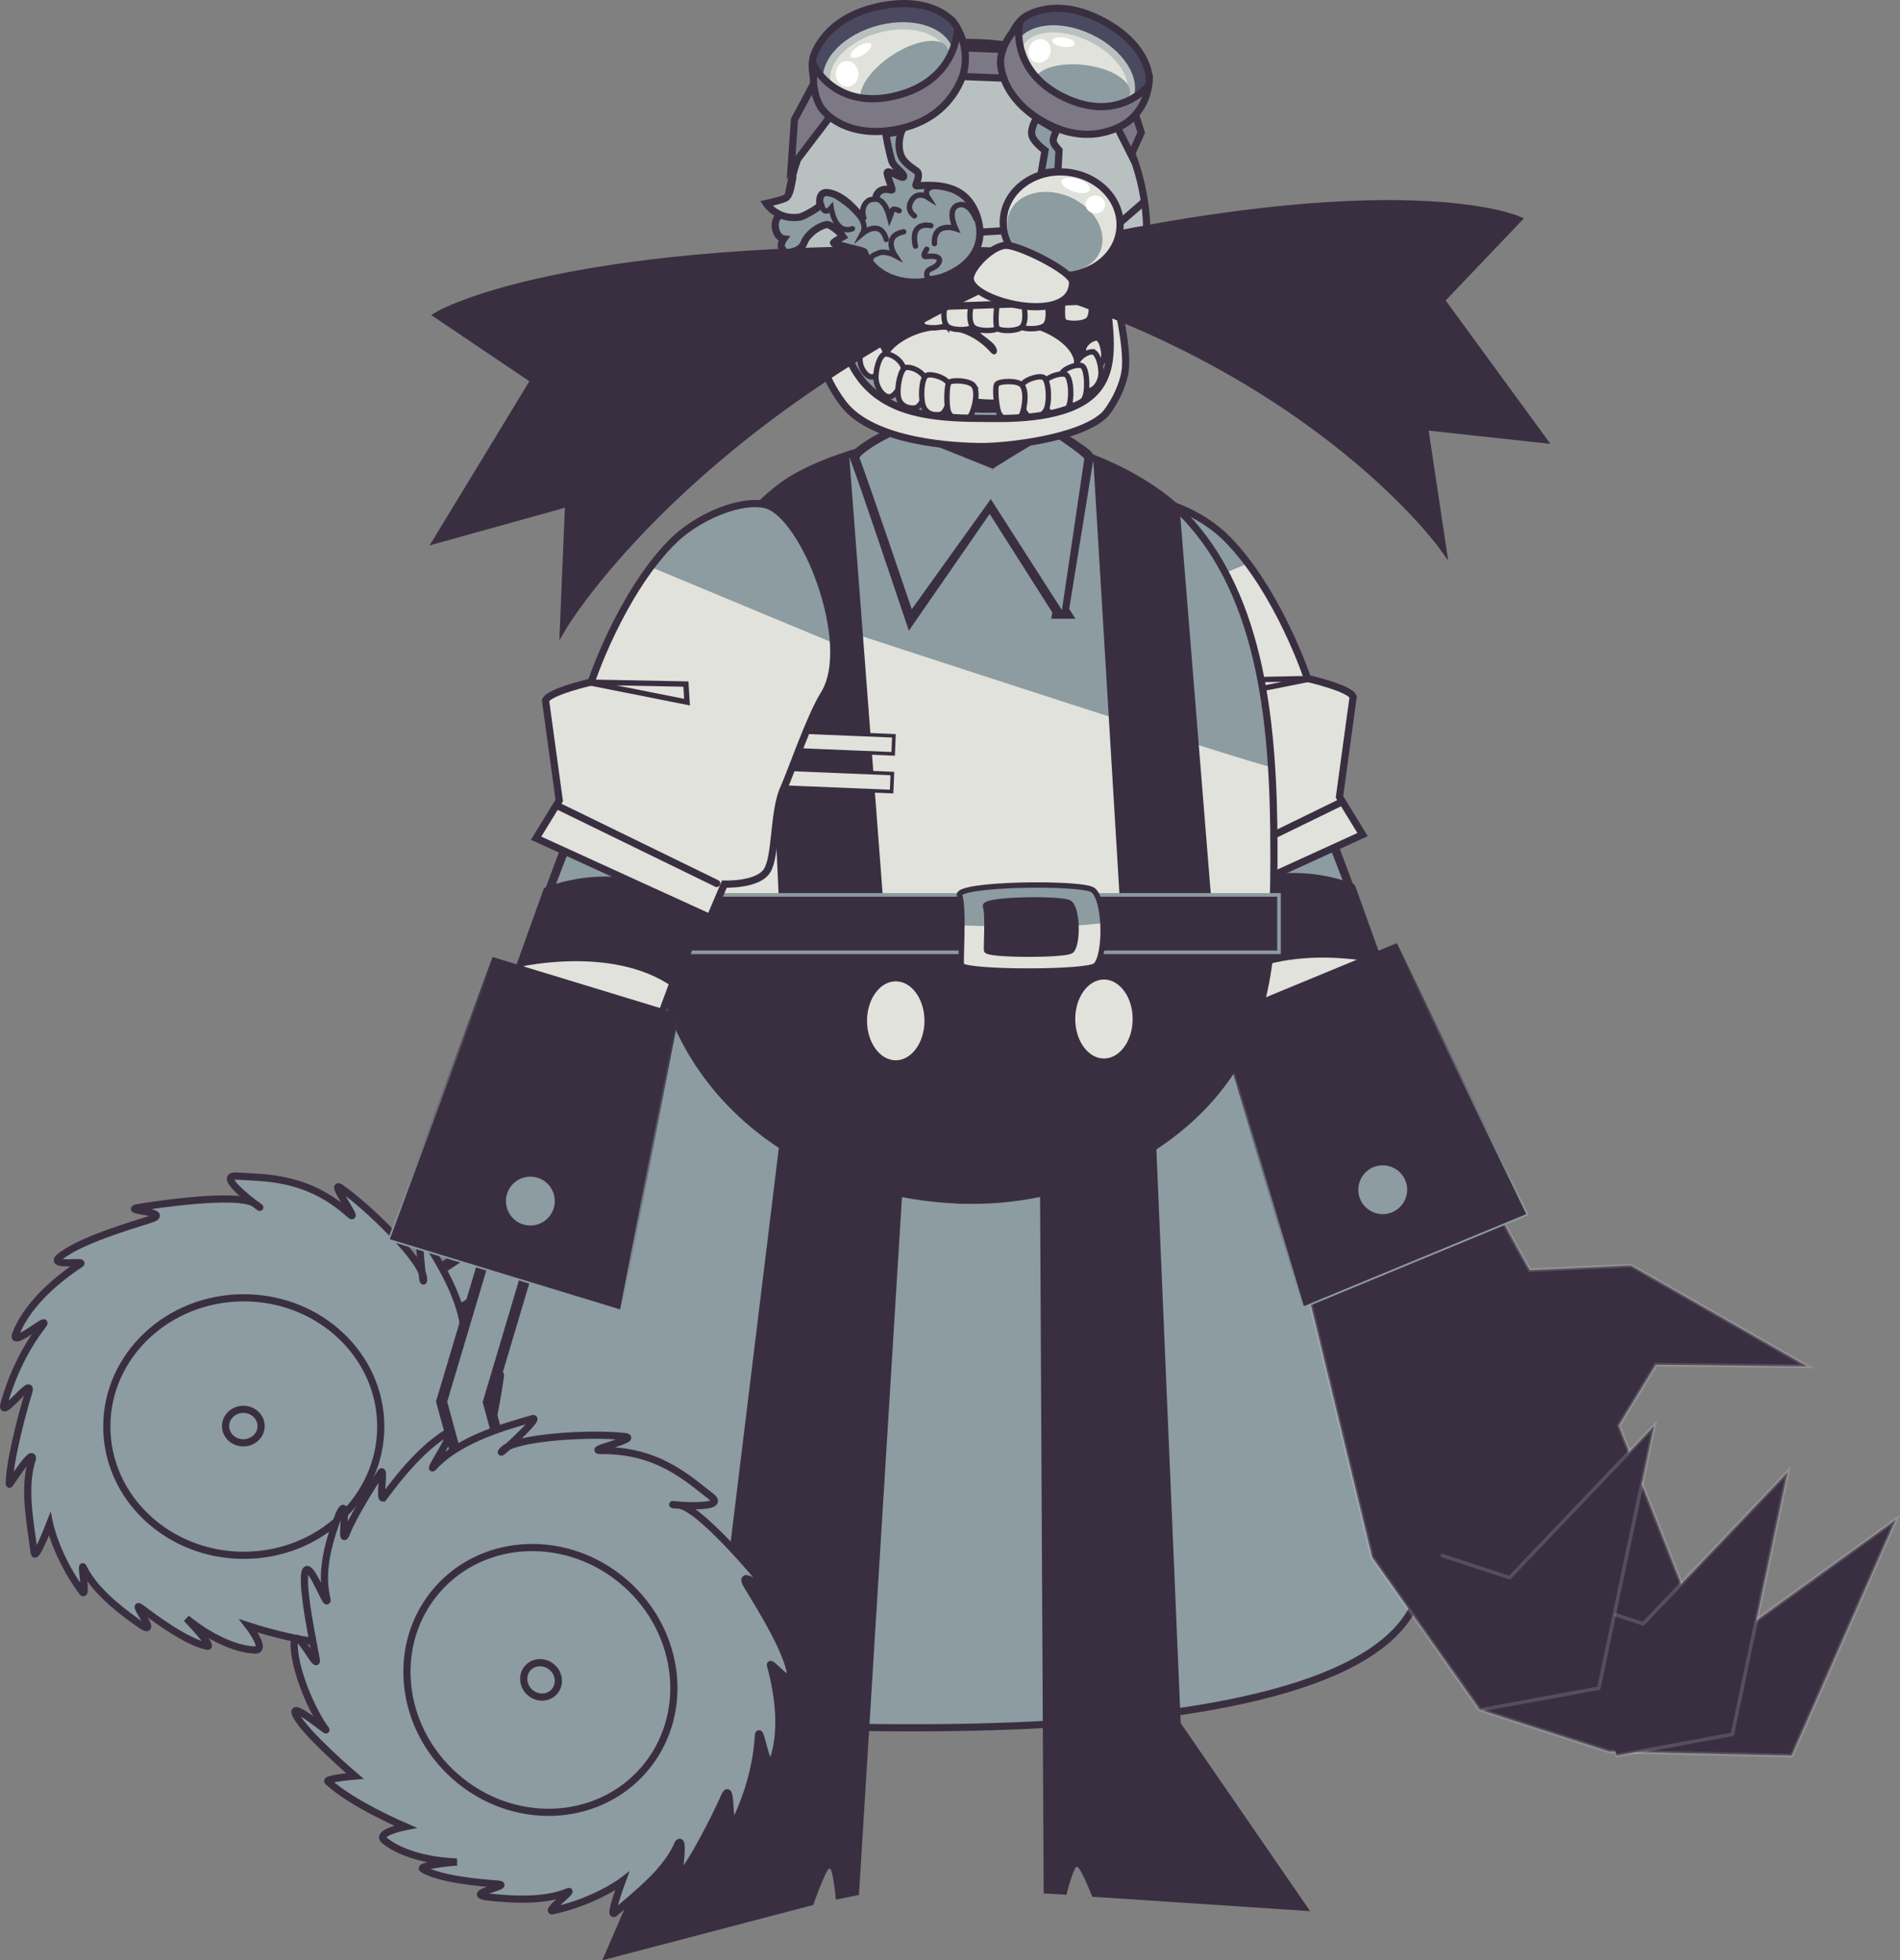 <svg version="1.1" xmlns="http://www.w3.org/2000/svg" xmlns:xlink="http://www.w3.org/1999/xlink" width="529.31" height="546.127" viewBox="0,0,529.31,546.127"><rect x="0" y="0" width="529.31" height="546.127" fill="#808080" stroke="none"/><defs><linearGradient x1="375.89" y1="257.739" x2="343.957" y2="180.529" gradientUnits="userSpaceOnUse" id="color-1"><stop offset="0" stop-color="#8c9ca0"/><stop offset="1" stop-color="#3a2f41"/></linearGradient><linearGradient x1="122.204" y1="261.687" x2="146.568" y2="181.766" gradientUnits="userSpaceOnUse" id="color-2"><stop offset="0" stop-color="#8c9ca0"/><stop offset="1" stop-color="#3a2f41"/></linearGradient></defs><g transform="translate(18.407,93.563)"><g data-paper-data="{&quot;isPaintingLayer&quot;:true}" fill-rule="nonzero" stroke-linejoin="miter" stroke-miterlimit="10" stroke-dasharray="" stroke-dashoffset="0" style="mix-blend-mode: normal"><path d="M68.636,333.756c0,0 18.768,-8.767 64.116,-95.862c37.627,-72.266 71.884,-194.138 71.884,-194.138c0,0 38.477,-20 54,-20c13.042,0 33,20 33,20c0,0 97.076,219.97 86,303c-6.747,50.577 -171.248,43.937 -257.89,34.358c-42.247,-4.67 -51.11,-47.358 -51.11,-47.358z" fill="#8c9ca0" stroke="#3a2f41" stroke-width="2" stroke-linecap="butt"/><g><g fill="#3a2f41" stroke-opacity="0.145" stroke="#ffffff" stroke-width="1"><path d="M397.898,242.166c5.676,10.854 9.887,18.134 9.887,18.134l28.178,-1.295l49.065,28.086l-42.155,-0.46l-10.319,16.944l20.941,53.074l15.826,2.358l40.382,-29.171l-28.974,65.704l-50.911,-1.164l-35.978,-11.619l-29.988,-42.462l-24.799,-102.212c2.733,-1.628 5.639,-2.999 8.457,-4.467c3.104,-1.617 6.208,-3.234 9.312,-4.852c3.104,-1.617 6.208,-3.234 9.312,-4.852c3.104,-1.617 6.208,-3.234 9.312,-4.852c2.414,-1.258 4.828,-2.515 7.242,-3.773c7.007,12.175 13.253,23.133 15.211,26.876z" data-paper-data="{&quot;index&quot;:null}" stroke-linecap="butt"/><path d="M420.556,352.673l18.804,6.144l40.227,-42.232l-15.382,73.025l-32.246,5.919" data-paper-data="{&quot;index&quot;:null}" stroke-linecap="round"/><path d="M383.346,339.807l18.804,6.144l40.227,-42.232l-15.382,73.025l-32.246,5.919" data-paper-data="{&quot;index&quot;:null}" stroke-linecap="round"/></g><g><g data-paper-data="{&quot;index&quot;:null}"><g stroke-linecap="butt"><path d="M326.707,189.12c-9.894,-26.481 -35.288,-94.964 -35.288,-94.964l38.73,-14.47c0,0 26.268,70.31 36.193,96.873c9.924,26.563 -29.741,39.043 -39.635,12.561z" fill="#e1e2db" stroke="#3a2f41" stroke-width="2"/><path d="M320.541,172.765l-30.286,-78.452l38.813,-14.239l30.286,78.452z" fill="#8c9ca0" stroke="#3a2f41" stroke-width="2"/><path d="M366.959,175.049c0,0 -26.75,-6.639 -43.834,5.355c-2.322,1.63 -9.961,-22.058 -7.257,-23.63c22.98,-13.352 43.141,-3.886 43.141,-3.886l7.95,22.161z" fill="#3a2f41" stroke="none" stroke-width="0"/><path d="M306.143,136.471c-2.322,1.63 -9.961,-22.058 -7.257,-23.629c22.98,-13.352 43.141,-3.886 43.141,-3.886l7.95,22.161c0,0 -26.75,-6.639 -43.834,5.355z" fill="#3a2f41" stroke="none" stroke-width="0"/></g><g><g fill="#e1e2db" stroke="none" stroke-width="0" stroke-linecap="round"><path d="M354.747,128.443l6.44,10.504l-48.47,22.131l-3.982,-9.344c0,0 -9.343,0.386 -11.907,-3.758c-2.563,-4.144 -1.693,-16.653 -4.666,-23.037c-1.746,-3.748 -7.235,-19.789 -11.162,-26.06c-8.77,-14.004 8.083,-49.402 18.857,-52.146c9.942,-2.532 23.592,7.62 32.673,20.578c8.881,12.672 13.303,28.127 13.303,28.127c0,0 11.791,2.692 12.734,5.123c1.043,2.69 -3.819,27.881 -3.819,27.881z"/></g><path d="M299.603,45.421c15.35,-0.39 29.542,18.024 29.542,18.024l-51.268,21.328c0,0 6.376,-38.961 21.726,-39.352z" fill="#8c9ca0" stroke="none" stroke-width="0" stroke-linecap="butt"/><g fill="none" stroke="#3a2f41" stroke-linecap="round"><path d="M354.747,128.443l6.44,10.504l-48.47,22.131l-3.982,-9.343c0,0 -9.343,0.386 -11.907,-3.758c-2.563,-4.144 -1.693,-16.653 -4.666,-23.037c-1.746,-3.748 -7.235,-19.79 -11.162,-26.06c-8.77,-14.004 5.419,-50.079 16.193,-52.823c6.69,-1.704 19.127,3.153 26.465,10.719c14.23,14.672 22.175,38.663 22.175,38.663c0,0 11.791,2.692 12.734,5.123z" stroke-width="2"/><path d="M354.744,130.162l-43.875,21.399" stroke-width="2"/><path d="M319.149,101.047l0.306,-5.038l27.741,-0.538z" stroke-width="1.5"/></g></g></g><g data-paper-data="{&quot;index&quot;:null}" stroke-linecap="butt"><path d="M407.129,244.818l-62.479,25.841l-23.806,-80.571l49.78,-20.589z" fill="#3a2f41" stroke="url(#color-1)" stroke-width="0.5"/><path d="M373.602,238c-0.065,3.757 -3.163,6.75 -6.92,6.685c-3.757,-0.065 -6.75,-3.163 -6.685,-6.92c0.065,-3.757 3.163,-6.75 6.92,-6.685c3.757,0.065 6.75,3.163 6.685,6.92z" fill="#8c9ca0" stroke="none" stroke-width="0"/></g></g></g><path d="M272.344,433.929l-1.19,-231.049l30.543,-24.454l8.829,208.066l36.04,52.368l-60.667,-4.009c0,0 -3.267,-8.305 -4.262,-8.367c-0.995,-0.061 -2.955,7.82 -2.955,7.82z" fill="#3a2f41" stroke="none" stroke-width="0" stroke-linecap="butt"/><path d="M214.451,435.656c0,0 -0.751,-8.665 -1.748,-8.693c-0.997,-0.028 -4.546,10.176 -4.546,10.176l-58.786,15.425l29.995,-69.282l25.998,-212.649l29.314,39.856l-13.793,223.863z" fill="#3a2f41" stroke="none" stroke-width="0" stroke-linecap="butt"/><g><g><g stroke-linecap="butt"><path d="M336.493,143.47c0,55.975 -35.403,89.35 -84.325,89.35c-48.922,0 -86.892,-31.874 -86.892,-87.848c0,-30.965 3.773,-69.741 22.575,-92.848c15.186,-18.664 42.958,-25.02 64.817,-25.02c23.882,0 51.423,12.392 66.194,33.636c15.487,22.274 17.63,54.081 17.63,82.73z" fill="#e1e2db" stroke="none" stroke-width="0"/><path d="M252.669,27.103c26.631,0 54.442,11.563 69.396,36.9c8.483,14.373 12.878,40.141 13.238,56.062c-19.704,-5.406 -156.686,-50.54 -156.781,-50.562c1.399,-5.665 5.112,-10.985 8.229,-15.356c14.54,-20.382 43.806,-27.044 65.918,-27.044z" fill="#8c9ca0" stroke="none" stroke-width="0"/><path d="M251.669,241.82c-19.101,0 -54.402,-12.415 -69.498,-29.923c-19.841,-23.012 -15.846,-51.14 -15.846,-51.14h169.026c0,0 2.795,30.251 -17.597,53.932c-13.867,16.104 -46.874,26.131 -64.586,26.131z" fill="#3a2f41" stroke="none" stroke-width="0"/><path d="M336.493,143.47c0,23.723 -0.679,43.772 -11.524,60.729c-14.744,23.054 -44.112,36.62 -72.3,36.62c-36.155,0 -69.601,-18.455 -83.03,-50.419c-4.742,-11.287 -4.362,-30.822 -4.362,-45.429c0,-38.835 5.518,-80.519 33.196,-102.406c12.216,-9.659 39.215,-15.462 54.195,-15.462c18.868,0 45.65,8.983 59.149,23.231c21.503,22.695 24.675,58.749 24.675,93.136z" fill="none" stroke="#3a2f41" stroke-width="2"/></g><path d="M286.949,35.087l22.491,12.492l9.652,119.578l-24.406,-3.616z" fill="#3a2f41" stroke="#3a2f41" stroke-width="1.5" stroke-linecap="butt"/><g><path d="M277.101,76.559l-18.817,-29.604l-0.072,-9.956c0,0 10.677,-6.801 15.29,-9.089c1.01,-0.501 1.418,-0.094 1.689,-0.024c0.665,0.378 9.499,5.851 8.785,6.172c0,0 -3.374,20.859 -4.642,28.694c-0.879,5.435 -2.234,13.807 -2.234,13.807z" data-paper-data="{&quot;index&quot;:null}" fill="#8c9ca0" stroke="#3a2f41" stroke-width="4.5" stroke-linecap="round"/><path d="M235.491,77.168c0,0 -13.463,-40.116 -14.794,-43.096c0.097,-1.468 11.874,-8.452 13.299,-6.645c1.474,0.514 25.682,-3.069 31.775,-0.624c5.121,2.055 -7.604,10.241 -7.604,10.241l-0.994,8.786z" fill="#3a2f41" stroke="#3a2f41" stroke-width="4.5" stroke-linecap="round"/><path d="M232.4,32.93c0.054,-1.416 0.415,-4.886 1.239,-5.168c1.524,-0.978 16.311,-5.663 19.937,-6.055c2.294,-0.248 18.821,5.461 19.704,6.091c1.528,0.516 3.122,4.612 3.122,5.12" fill="none" stroke="#3a2f41" stroke-width="6.5" stroke-linecap="butt"/><g><path d="M277.434,76.403l-20.335,-31.718l1.112,-7.686c0,0 10.677,-6.801 15.29,-9.089c1.01,-0.501 1.418,-0.094 1.689,-0.024c0.665,0.378 9.166,6.185 8.452,6.505z" data-paper-data="{&quot;index&quot;:null}" fill="#8c9ca0" stroke="#12161a" stroke-width="0" stroke-linecap="round"/><path d="M235.589,76.168c0,0 -13.227,-39.116 -14.558,-42.096c0.097,-1.468 11.541,-8.452 12.966,-6.645c2.713,0.945 24.171,9.617 24.171,9.617l-0.129,7.844z" fill="#8c9ca0" stroke="#12161a" stroke-width="0" stroke-linecap="round"/><path d="M232.4,32.93c0.054,-1.416 0.415,-4.886 1.239,-5.168c1.524,-0.978 16.311,-5.663 19.937,-6.055c2.294,-0.248 18.821,5.461 19.704,6.091c1.528,0.516 3.122,4.612 3.122,5.12" fill="none" stroke="#8c9ca0" stroke-width="2" stroke-linecap="butt"/></g></g><g stroke="#3a2f41" stroke-linecap="butt"><path d="M199.919,170.559l-5.57,-124.296l23.055,-13.016l10.487,137.412z" fill="#3a2f41" stroke-width="1.5"/><path d="M195.343,115.006l0.207,-5.027l35.073,1.446l-0.207,5.027z" fill="#e1e2db" stroke-width="1"/><path d="M194.91,125.518l0.207,-5.027l35.073,1.446l-0.207,5.027z" fill="#e1e2db" stroke-width="1"/></g><path d="M162.26,171.745v-16h175.65v16z" fill="#3a2f41" stroke="#8c9ca0" stroke-width="1" stroke-linecap="butt"/><g stroke-width="1.5" stroke-linecap="butt"><path d="M249.442,175.365c-0.366,-0.533 0.794,-16.038 -0.52,-19.508c-1.242,-3.282 34.291,-3.716 37.172,-1.441c3.482,2.75 3.725,17.802 0.78,20.949c-2.016,2.153 -35.986,2.103 -37.431,0z" fill="#e1e2db" stroke="none"/><path d="M248.922,155.857c-1.242,-3.282 34.291,-3.716 37.172,-1.441c1.595,1.26 2.511,5.104 2.751,9.201c-15.159,1.628 -23.952,1.057 -39.278,0.615c0.015,-3.571 -0.111,-6.966 -0.644,-8.376z" fill="#8c9ca0" stroke="none"/><path d="M249.442,175.365c-0.366,-0.533 0.794,-16.038 -0.52,-19.508c-1.242,-3.282 34.291,-3.716 37.172,-1.441c3.482,2.75 3.725,17.802 0.78,20.949c-2.016,2.153 -35.986,2.103 -37.431,0z" fill="none" stroke="#3a2f41"/><path d="M256.46,171.255c-0.231,-0.336 0.501,-10.122 -0.328,-12.313c-0.784,-2.071 21.643,-2.345 23.461,-0.909c2.197,1.736 2.351,11.236 0.492,13.222c-1.272,1.359 -22.713,1.327 -23.625,0z" fill="#3a2f41" stroke="#3a2f41"/></g></g><path d="M239.636,190.825c0,6.351 -3.806,11.5 -8.5,11.5c-4.694,0 -8.5,-5.149 -8.5,-11.5c0,-6.351 3.806,-11.5 8.5,-11.5c4.694,0 8.5,5.149 8.5,11.5z" fill="#e1e2db" stroke="#3a2f41" stroke-width="1" stroke-linecap="butt"/><path d="M297.636,190.325c0,6.351 -3.806,11.5 -8.5,11.5c-4.694,0 -8.5,-5.149 -8.5,-11.5c0,-6.351 3.806,-11.5 8.5,-11.5c4.694,0 8.5,5.149 8.5,11.5z" fill="#e1e2db" stroke="#3a2f41" stroke-width="1" stroke-linecap="butt"/></g><g><g stroke="#3a2f41" stroke-linecap="butt"><path d="M291.886,6.006c0,10.125 -17.685,18.333 -39.5,18.333c-21.815,0 -39.5,-8.208 -39.5,-18.333c0,-3.611 -2.75,-20.979 1.134,-23.817c7.006,-5.119 25.998,0.817 40.033,0.817c15.894,0 29.929,-6.643 36.196,-0.362c2.335,2.34 1.637,20.614 1.637,23.362z" fill="#3a2f41" stroke-width="2"/><path d="M290.275,7.506c2.551,6.447 -1.027,10.117 -4.599,13.092c-6.297,5.244 -17.876,6.808 -29.651,6.741c-15.849,-0.09 -26.79,-5.235 -32.612,-12.063c-4.999,-5.862 -5.992,-13.432 -5.749,-14.771c1.833,-10.112 5.406,20.667 39.694,20.167c6.898,-0.101 20.929,-0.83 25.34,-4.522c2.939,-2.46 2.633,-5.738 3.35,-7.832c1.085,-3.171 2.858,-4.272 4.227,-0.813z" fill="#8c9ca0" stroke-width="1.5"/><path d="M281.052,10.173c-2.405,4.766 -8.066,8.333 -22.333,8.333c-14.267,0 -30.833,-6.495 -30.833,-11.833c0,-5.339 18.275,-16.263 30.5,-2.333c0.355,0.405 0.323,-0.662 -0.583,-1.609c-1.283,-1.341 -4.812,-3.446 -4.062,-3.969c10.814,-7.541 31.645,2.825 27.312,11.411z" fill="#e1e2db" stroke-width="1.5"/><path d="M224.886,0.714c0,2.016 -1.69,5.182 -2.996,5.182c-1.306,0 -2.726,-1.994 -2.726,-4.01c0,-2.016 0.879,-4.731 2.005,-4.731c1.306,0 3.717,1.544 3.717,3.559z" fill="#e1e2db" stroke-width="1.5"/><path d="M228.219,5.062c0,2.485 -2.084,6.389 -3.694,6.389c-1.611,0 -3.361,-2.459 -3.361,-4.944c0,-2.485 1.084,-5.833 2.472,-5.833c1.611,0 4.583,1.904 4.583,4.389z" fill="#e1e2db" stroke-width="1.5"/><path d="M287.103,0.599c1.126,0 2.005,2.715 2.005,4.731c0,2.016 -1.42,4.01 -2.726,4.01c-1.306,0 -2.996,-3.166 -2.996,-5.182c0,-2.016 2.411,-3.559 3.717,-3.559z" data-paper-data="{&quot;index&quot;:null}" fill="#e1e2db" stroke-width="1.5"/><path d="M233.441,9.913c0,2.759 -2.313,7.093 -4.102,7.093c-1.788,0 -3.732,-2.73 -3.732,-5.489c0,-2.759 1.203,-6.476 2.745,-6.476c1.788,0 5.089,2.113 5.089,4.873z" fill="#e1e2db" stroke-width="1.5"/><path d="M239.7,12.951c0.372,2.734 -1.447,6.896 -3.219,7.137c-1.772,0.241 -4.288,-0.536 -4.66,-3.27c-0.372,-2.734 0.653,-7.802 2.18,-8.009c1.772,-0.241 5.327,1.408 5.699,4.142z" fill="#e1e2db" stroke-width="1.5"/><path d="M285.858,4.451c1.389,0 2.472,3.348 2.472,5.833c0,2.485 -1.75,4.944 -3.361,4.944c-1.611,0 -3.694,-3.904 -3.694,-6.389c0,-2.485 2.973,-4.389 4.583,-4.389z" data-paper-data="{&quot;index&quot;:null}" fill="#e1e2db" stroke-width="1.5"/><path d="M245.934,13.485c0.917,2.603 -0.494,7.909 -2.224,8.362c-1.73,0.453 -4.321,-0.015 -5.02,-2.684c-0.699,-2.669 -0.293,-7.823 1.198,-8.214c1.73,-0.453 5.458,0.867 6.046,2.536z" fill="#e1e2db" stroke-width="1.5"/><path d="M252.902,13.956c1.484,2.104 -0.349,8.036 -1.153,8.537c-1.518,0.946 -4.978,1.224 -5.943,-1.361c-0.621,-1.663 -0.522,-7.519 0.188,-8.16c0.919,-0.831 5.957,-0.508 6.909,0.984z" data-paper-data="{&quot;index&quot;:null}" fill="#e1e2db" stroke-width="1.5"/><path d="M282.89,8.283c1.407,0.391 1.79,5.545 1.13,8.214c-0.659,2.669 -3.104,3.137 -4.736,2.684c-1.632,-0.453 -2.963,-5.759 -2.098,-8.362c0.555,-1.669 4.072,-2.989 5.704,-2.536z" data-paper-data="{&quot;index&quot;:null}" fill="#e1e2db" stroke-width="1.5"/><path d="M278.359,10.727c1.491,0.391 1.897,5.545 1.198,8.214c-0.699,2.669 -3.29,3.137 -5.02,2.684c-1.73,-0.453 -3.14,-5.759 -2.224,-8.362c0.588,-1.669 4.316,-2.989 6.046,-2.536z" data-paper-data="{&quot;index&quot;:null}" fill="#e1e2db" stroke-width="1.5"/><path d="M272.137,11.505c1.491,0.391 1.897,5.545 1.198,8.214c-0.699,2.669 -3.29,3.137 -5.02,2.684c-1.73,-0.453 -3.14,-5.759 -2.224,-8.362c0.588,-1.669 4.316,-2.989 6.046,-2.536z" data-paper-data="{&quot;index&quot;:null}" fill="#e1e2db" stroke-width="1.5"/><path d="M266.282,13.745c1.684,1.948 0.441,8.032 -0.31,8.609c-1.417,1.09 -4.834,1.706 -6.048,-0.771c-0.781,-1.594 -1.257,-7.431 -0.614,-8.139c0.833,-0.917 5.878,-1.09 6.972,0.301z" data-paper-data="{&quot;index&quot;:null}" fill="#e1e2db" stroke-width="1.5"/><path d="M292.79,-18.077c0,0.522 -1.699,1.193 -0.678,5.744c1.279,5.698 3.299,14.381 3.056,20.731c-0.211,5.52 -4.365,12.263 -6.095,13.827c-7.175,6.481 -27.138,8.615 -33.761,8.615c-7.368,0 -30.446,-1.033 -38.793,-11.953c-11.656,-15.249 -7.878,-34.413 -7.878,-35.964c0,-1.611 4.934,-10.027 5.386,0.849c0.577,35.726 18.351,39.234 41.774,39.234c4.633,0 18.537,0.603 27.228,-4.491c10.204,-5.98 7.961,-17.356 6.834,-29.129c-0.897,-9.372 2.926,-8.635 2.926,-7.463z" fill="#e1e2db" stroke-width="2"/></g><g><path d="M277.935,-4.095c-0.667,-0.686 -0.387,-6.536 0.341,-8.155c1.131,-2.517 4.566,-2.016 6.019,-0.973c0.77,0.552 2.215,6.591 0.598,8.594c-1.047,1.427 -6.094,1.423 -6.958,0.534z" data-paper-data="{&quot;index&quot;:null}" fill="#e1e2db" stroke="#3a2f41" stroke-width="1.5" stroke-linecap="butt"/><path d="M265.936,-2.595c-0.667,-0.686 -0.387,-6.536 0.341,-8.155c1.131,-2.517 4.566,-2.016 6.019,-0.973c0.77,0.552 2.215,6.591 0.598,8.594c-1.047,1.427 -6.094,1.423 -6.958,0.534z" data-paper-data="{&quot;index&quot;:null}" fill="#e1e2db" stroke="#3a2f41" stroke-width="1.5" stroke-linecap="butt"/><path d="M238.686,-2.845c-0.667,-0.686 -0.387,-6.536 0.341,-8.155c1.131,-2.517 4.566,-2.016 6.019,-0.973c0.77,0.552 2.215,6.591 0.598,8.594c-1.047,1.427 -6.094,1.423 -6.958,0.534z" data-paper-data="{&quot;index&quot;:null}" fill="#e1e2db" stroke="#3a2f41" stroke-width="1.5" stroke-linecap="butt"/><path d="M245.293,-2.879c-1.617,-2.003 -0.172,-8.042 0.598,-8.594c1.453,-1.042 4.888,-1.544 6.019,0.973c0.727,1.619 1.007,7.469 0.341,8.155c-0.863,0.888 -5.911,0.893 -6.958,-0.534z" data-paper-data="{&quot;index&quot;:null}" fill="#e1e2db" stroke="#3a2f41" stroke-width="1.5" stroke-linecap="butt"/><path d="M252.543,-2.629c-1.617,-2.003 -0.172,-8.042 0.598,-8.594c1.453,-1.042 4.888,-1.544 6.019,0.973c0.727,1.619 1.007,7.469 0.341,8.155c-0.863,0.888 -5.911,0.893 -6.958,-0.534z" data-paper-data="{&quot;index&quot;:null}" fill="#e1e2db" stroke="#3a2f41" stroke-width="1.5" stroke-linecap="butt"/><path d="M259.436,-2.095c-0.667,-0.686 -0.387,-6.536 0.341,-8.155c1.131,-2.517 4.566,-2.016 6.019,-0.973c0.77,0.552 2.215,6.591 0.598,8.594c-1.047,1.427 -6.094,1.423 -6.958,0.534z" data-paper-data="{&quot;index&quot;:null}" fill="#e1e2db" stroke="#3a2f41" stroke-width="1.5" stroke-linecap="butt"/><g stroke-linecap="butt"><path d="M265.8,-80.645c22.808,5.335 35.262,30.179 35.262,51.576h-0c0,7.143 -0.686,15.92 -1.46,17.452c-0.566,1.119 -0.712,-4.339 -2.987,-3.677c-1.996,0.581 -4.428,5.046 -8.718,5.234c-12.687,0.555 -42.66,1.822 -55.47,1.822c0,0 -9.321,0.947 -13.019,0.359c-1.328,-0.211 -4.945,-6.171 -5.712,-6.355c-1.767,-0.423 -2.867,0.834 -3.609,2.792c-0.915,2.415 -4.538,-1.796 -6.143,-1.588c-1.273,0.165 -0.535,5.266 -1.427,3.388c-2.051,-4.32 -2.191,-14.682 -2.191,-19.427c0,-20.155 11.541,-60.258 64.729,-51.692" fill="#e1e2db" stroke="none" stroke-width="0"/><path d="M257.92,-81.666c27.805,0.861 43.142,28.852 43.142,52.597c0,23.745 -20.555,8.812 -43.366,9c-22.807,0.188 -57.369,14.745 -57.369,-9c0,-23.745 15.325,-53.906 57.594,-52.597z" fill="#b8c1c0" stroke="none" stroke-width="0"/><path d="M265.8,-80.445c22.808,5.335 35.262,30.179 35.262,51.576h-0c0,7.143 -0.686,15.92 -1.46,17.452c-0.566,1.119 -0.712,-4.339 -2.987,-3.677c-1.996,0.581 -4.428,5.046 -8.718,5.234c-12.687,0.555 -42.66,1.822 -55.47,1.822c0,0 -9.321,0.947 -13.019,0.359c-1.328,-0.211 -4.945,-6.171 -5.712,-6.355c-1.767,-0.423 -2.867,0.834 -3.609,2.792c-0.915,2.415 -4.538,-1.796 -6.143,-1.588c-1.273,0.165 -0.535,5.266 -1.427,3.388c-2.051,-4.32 -2.191,-14.682 -2.191,-19.427c0,-20.155 11.541,-60.258 64.729,-51.692" fill="none" stroke="#3a2f41" stroke-width="2"/></g><path d="M255.426,-23.717c4.401,0.115 3.91,8.653 -1.353,11.199c-84.091,40.674 -115.49,93.398 -115.49,93.398l1.439,-34.318l-36.577,10.177l26.974,-44.383l-26.861,-18.105c0,0 34.797,-21.015 151.869,-17.969z" fill="#3a2f41" stroke="#3a2f41" stroke-width="2" stroke-linecap="round"/><path d="M270.299,-23.462c101.539,-23.44 134.121,-8.919 134.121,-8.919l-21.39,22.44l28.334,38.793l-32.944,-3.585l5.012,33.388c0,0 -33.098,-46.197 -110.729,-71.375c-4.859,-1.576 -6.221,-9.86 -2.404,-10.741z" data-paper-data="{&quot;index&quot;:null}" fill="#3a2f41" stroke="#3a2f41" stroke-width="2" stroke-linecap="round"/><path d="M201.978,-46.812l0.936,-13.42l6.4,-11.97l6.019,7.829z" data-paper-data="{&quot;index&quot;:null}" fill="#7c7984" stroke="#3a2f41" stroke-width="2" stroke-linecap="butt"/><path d="M246.268,-72.38l1.256,-7.95l19.006,0.761l-1.256,7.95z" fill="#7c7984" stroke="#3a2f41" stroke-width="2" stroke-linecap="butt"/><g stroke-width="2" stroke-linecap="butt"><path d="M208.123,-77.54c0.151,-0.698 2.937,-10.325 16.714,-13.868c13.726,-3.53 21.533,1.812 23.385,5.543c2.559,5.154 -3.011,14.245 -3.011,14.245c0,0 8.608,5.049 -14.168,9.683c-17.28,4.208 -18.831,-1.468 -18.831,-1.468c0,0 -5.566,-7.297 -4.089,-14.134z" data-paper-data="{&quot;index&quot;:null}" fill="#4b4960" stroke="#3a2f41"/><g><path d="M211.999,-70.298c-1.282,-6.088 5.35,-12.933 14.813,-15.289c9.463,-2.356 18.173,0.67 19.455,6.758c1.282,6.088 -5.35,12.933 -14.813,15.289c-9.463,2.356 -18.173,-0.67 -19.455,-6.758z" fill="#e1e2db" stroke="#b8c1c0"/><path d="M230.383,-78.329c6.586,-4.24 13.364,-5.114 15.138,-1.951c1.774,3.163 -0.811,9.073 -7.397,13.313c-6.586,4.24 -14.68,5.205 -16.454,2.042c-1.774,-3.163 2.127,-9.164 8.714,-13.404z" fill="#8c9ca0" stroke="none"/><path d="M218.612,-77.807c-0.35,-0.665 0.639,-1.973 2.207,-2.92c1.569,-0.948 3.124,-1.177 3.473,-0.512c0.35,0.665 -0.639,1.973 -2.207,2.92c-1.569,0.948 -3.124,1.177 -3.473,0.512z" fill="#ffffff" stroke="none"/><path d="M216.86,-76.486c1.694,-0.422 3.396,0.798 3.801,2.723c0.406,1.926 -0.639,3.829 -2.333,4.251c-1.694,0.422 -3.396,-0.798 -3.801,-2.723c-0.406,-1.926 0.639,-3.829 2.333,-4.251z" fill="#ffffff" stroke="none"/></g><path d="M250.158,-73.748c-0.151,0.698 -2.981,12.23 -16.759,15.773c-13.726,3.53 -21.722,-2.712 -23.575,-6.443c-2.559,-5.154 -1.333,-10.559 -1.333,-10.559c0,0 6.137,12.115 22.59,8.108c17.28,-4.208 17.248,-18.736 17.248,-18.736c0,0 3.305,5.019 1.829,11.856z" fill="#7c7984" stroke="#3a2f41"/></g><path d="M296.723,-50.397l-6.505,-12.918l6.008,-3.651l3.288,10.337z" data-paper-data="{&quot;index&quot;:null}" fill="#7c7984" stroke="#3a2f41" stroke-width="2" stroke-linecap="butt"/><g stroke-width="2" stroke-linecap="butt"><path d="M266.707,-88.571c0.515,-0.424 8.138,-5.828 20.528,0.041c12.343,5.847 15.143,14.609 14.392,18.51c-1.037,5.389 -10.446,8.682 -10.446,8.682c0,0 3.57,9.039 -16.211,-1.568c-15.405,-7.535 -13.309,-12.689 -13.309,-12.689c0,0 0.008,-8.827 5.045,-12.976z" data-paper-data="{&quot;index&quot;:null}" fill="#4b4960" stroke="#3a2f41"/><g><path d="M285.375,-83.007c8.465,4.088 13.274,11.694 10.74,16.987c-2.534,5.293 -11.45,6.27 -19.915,2.182c-8.465,-4.088 -13.274,-11.694 -10.74,-16.987c2.534,-5.293 11.45,-6.27 19.915,-2.182z" fill="#e1e2db" stroke="#b8c1c0"/><path d="M269.641,-70.892c0.483,-3.433 6.863,-5.468 14.248,-4.546c7.386,0.922 12.981,4.452 12.498,7.885c-0.483,3.433 -5.821,6.212 -13.207,5.29c-7.386,-0.922 -14.023,-5.196 -13.54,-8.629z" fill="#8c9ca0" stroke="none"/><path d="M278.08,-83.105c1.723,0.266 3.024,1.054 2.904,1.762c-0.119,0.708 -1.613,1.066 -3.336,0.8c-1.723,-0.266 -3.024,-1.054 -2.904,-1.762c0.119,-0.708 1.613,-1.066 3.336,-0.8z" fill="#ffffff" stroke="none"/><path d="M272.667,-82.407c1.515,0.732 2.094,2.683 1.293,4.357c-0.801,1.674 -2.68,2.439 -4.195,1.707c-1.515,-0.732 -2.094,-2.683 -1.293,-4.357c0.801,-1.674 2.68,-2.439 4.195,-1.707z" fill="#ffffff" stroke="none"/></g><path d="M296.122,-59.864c-0.515,0.424 -9.266,7.21 -21.655,1.341c-12.343,-5.847 -14.768,-15.391 -14.017,-19.292c1.037,-5.389 5.063,-8.632 5.063,-8.632c0,0 -2.346,12.744 12.32,19.918c15.405,7.535 23.725,-3.232 23.725,-3.232c0,0 -0.399,5.749 -5.436,9.897z" fill="#7c7984" stroke="#3a2f41"/></g><path d="M254.141,-32.069c2.226,8.632 -4.231,14.568 -13.112,16.61c-8.33,1.915 -16.35,-1.596 -18.666,-7.924c-0.153,-0.419 -8.482,-2.05 -8.583,-2.492c-0.061,-0.267 2.661,-1.769 2.661,-1.769c0,0 -1.357,-1.953 -3.947,-3.292c-0.949,-0.49 -5.625,1.641 -6.946,5.091c-0.94,2.455 -4.507,2.693 -4.985,2.647c-0.101,-0.01 -1.236,-0.891 -1.335,-1.906c-0.076,-0.784 0.727,-1.906 0.727,-1.906c0,0 -1.952,-0.24 -2.355,-3.138c-0.556,-4.002 3.543,-4.465 3.543,-4.465c0,0 2.626,1.868 3.843,1.363c1.119,-0.465 3.209,-1.636 4.311,-2.431c0.44,-0.317 0.723,-0.815 0.723,-0.815c0,0 -0.719,-3.887 2.32,-3.39c5.708,0.934 9.247,7.81 9.711,6.452c0.513,-1.501 3.579,-4.51 3.579,-4.51c0,0 -0.287,-1.464 1.169,-2.436c1.418,-0.947 3.009,-0.098 3.265,-0.261c0.316,-0.203 -1.587,-4.292 -1.296,-4.916c0.38,-0.815 4.653,2.291 4.592,1.131c-0.057,-1.078 -2.846,-2.675 -3.33,-4.298c-0.905,-3.035 -1.672,-7.496 -1.672,-7.496l4.398,-0.784c0,0 -1.399,3.325 -0.206,6.671c0.91,2.551 4.442,4.254 4.669,4.681c0.858,1.614 -1.039,3.896 -0.309,3.849c6.158,-0.391 14.603,-0.453 17.229,9.733z" fill="#8c9ca0" stroke="#3a2f41" stroke-width="2" stroke-linecap="butt"/><path d="M204.546,-33.101c-6.366,1.049 -9.486,-3.771 -9.486,-3.771c0,0 3.943,-0.82 5.322,-1.49c1.436,-0.698 1.713,-4.219 2.078,-5.71" fill="#b8c1c0" stroke="#3a2f41" stroke-width="2" stroke-linecap="round"/><path d="M222.26,-32.872c0,0 -1.151,-2.764 1,-4.6c1.101,-0.94 3.018,-0.513 3.018,-0.513c0,0 1.099,0.386 1.962,1.916c0.747,1.325 1.219,3.204 1.219,3.204c0,0 0.37,-0.893 0.666,-2.034c0.23,-0.886 1.935,0.027 1.935,0.027" fill="#8c9ca0" stroke="#3a2f41" stroke-width="1.5" stroke-linecap="round"/><path d="M242.775,-16.272c0,0 -2.873,0.967 -3.008,-0.549c-0.186,-2.088 2.022,-1.721 3.06,-3.111c1.494,-2 -0.646,-2.497 -3.246,-2.158c-1.329,0.173 0.194,-2.039 0.194,-2.039" fill="none" stroke="#3a2f41" stroke-width="1.5" stroke-linecap="round"/><path d="M224.632,-19.701c0,0 -1.782,-2.223 1.286,-3.143c1.89,-1.21 5,0.429 5,0.429c0,0 -3.626,-5.428 2.429,-6.571" fill="none" stroke="#3a2f41" stroke-width="1.5" stroke-linecap="round"/><path d="M236.632,-24.987c-1.67,-7.242 4.286,-5.714 4.286,-5.714" fill="none" stroke="#3a2f41" stroke-width="1.5" stroke-linecap="round"/><path d="M241.917,-25.701c-0.281,-6.228 5.853,-4.195 5.853,-4.195c0,0 -2.488,-5.361 0.659,-6.504c3.244,-1.178 5.059,3.842 5.059,3.842" fill="none" stroke="#3a2f41" stroke-width="1.5" stroke-linecap="round"/><path d="M236.346,-33.415c0,0 -2.505,-1.528 -0.81,-4.302c1.673,-2.737 4.52,-0.915 4.52,-0.915c0,0 -1.939,-3.004 2.861,-3.069" fill="none" stroke="#3a2f41" stroke-width="1.5" stroke-linecap="round"/><path d="M214.632,-38.844c0,0 9.759,5.639 7.286,10.286c0,0 4.945,-4.144 6.571,1.714" fill="none" stroke="#3a2f41" stroke-width="1.5" stroke-linecap="round"/><path d="M219.06,-29.844c-4.88,1.781 -5.919,-5.767 -5.919,-5.767c0,0 -2.038,2.429 -2.652,-0.947" fill="none" stroke="#3a2f41" stroke-width="1.5" stroke-linecap="round"/><g data-paper-data="{&quot;index&quot;:null}" stroke-linecap="butt"><path d="M278.643,-45.603c8.962,0.805 15.651,7.867 14.941,15.774c-0.71,7.907 -8.55,13.665 -17.512,12.861c-8.962,-0.805 -15.651,-7.867 -14.941,-15.774c0.71,-7.907 8.55,-13.665 17.512,-12.861z" fill="#e1e2db" stroke="#3a2f41" stroke-width="2"/><path d="M282.33,-37.227c6.275,4.133 8.281,11.191 4.48,15.764c-3.801,4.573 -11.969,4.93 -18.244,0.796c-6.275,-4.133 -8.281,-11.191 -4.48,-15.764c3.801,-4.573 11.969,-4.93 18.244,-0.796z" fill="#8c9ca0" stroke="none" stroke-width="0"/><path d="M281.965,-43.648c2.154,0.737 3.582,2.1 3.189,3.044c-0.393,0.944 -2.458,1.112 -4.612,0.375c-2.154,-0.737 -3.582,-2.1 -3.189,-3.044c0.393,-0.944 2.458,-1.112 4.612,-0.375z" fill="#ffffff" stroke="none" stroke-width="0"/><path d="M286.971,-39.082c1.507,0.135 2.628,1.36 2.504,2.735c-0.123,1.375 -1.445,2.38 -2.951,2.245c-1.507,-0.135 -2.628,-1.36 -2.504,-2.735c0.123,-1.375 1.445,-2.38 2.951,-2.245z" fill="#ffffff" stroke="none" stroke-width="0"/></g><path d="M280.386,-14.97c0,12.406 -28.5,5.406 -28.5,-1c0,-2.899 6.134,-9.25 10,-9.25c3.866,0 18.5,7.351 18.5,10.25z" fill="#e1e2db" stroke="#3a2f41" stroke-width="2" stroke-linecap="butt"/><path d="M255.025,-28.91l5.667,-0.333" fill="none" stroke="#3a2f41" stroke-width="2" stroke-linecap="round"/><path d="M300.191,-37.244l-6.333,5.5" fill="none" stroke="#3a2f41" stroke-width="2" stroke-linecap="round"/><path d="M271.636,-45.244l1.081,-6.398c0,0 -3.04,-2.195 -3.609,-4.078c-0.582,-1.927 1.194,-4.857 1.194,-4.857l5.667,3.333c0,0 -1.09,2.072 -0.976,3.036c0.103,0.878 1.629,2.514 1.629,2.514l-0.32,5.783z" fill="#8c9ca0" stroke="#3a2f41" stroke-width="2" stroke-linecap="round"/></g></g><g><g stroke-linecap="butt"><path d="M125.791,177.559c9.924,-26.563 36.193,-96.873 36.193,-96.873l38.73,14.47c0,0 -25.394,68.482 -35.288,94.964c-9.894,26.481 -49.56,14.002 -39.635,-12.561z" fill="#e1e2db" stroke="#3a2f41" stroke-width="2"/><path d="M132.778,159.526l30.286,-78.452l38.813,14.239l-30.286,78.452z" fill="#8c9ca0" stroke="#3a2f41" stroke-width="2"/><path d="M125.174,176.049l7.95,-22.161c0,0 20.162,-9.466 43.141,3.886c2.704,1.571 -4.935,25.26 -7.257,23.63c-17.084,-11.994 -43.834,-5.355 -43.834,-5.355z" fill="#3a2f41" stroke="none" stroke-width="0"/><path d="M142.156,132.116l7.95,-22.161c0,0 20.162,-9.466 43.141,3.886c2.704,1.571 -4.935,25.26 -7.257,23.629c-17.084,-11.994 -43.834,-5.355 -43.834,-5.355z" fill="#3a2f41" stroke="none" stroke-width="0"/></g><g><g fill="#e1e2db" stroke="none" stroke-width="0" stroke-linecap="round"><path d="M137.386,129.443c0,0 -4.862,-25.191 -3.819,-27.881c0.943,-2.431 12.734,-5.123 12.734,-5.123c0,0 4.423,-15.456 13.303,-28.127c9.081,-12.958 22.731,-23.11 32.673,-20.578c10.774,2.744 27.627,38.142 18.857,52.146c-3.927,6.271 -9.416,22.312 -11.162,26.06c-2.974,6.384 -2.103,18.893 -4.666,23.037c-2.563,4.144 -11.907,3.758 -11.907,3.758l-3.982,9.344l-48.47,-22.131l6.44,-10.504z"/></g><path d="M214.256,85.772l-51.268,-21.328c0,0 14.191,-18.414 29.542,-18.024c15.35,0.39 21.726,39.352 21.726,39.352z" fill="#8c9ca0" stroke="none" stroke-width="0" stroke-linecap="butt"/><g fill="none" stroke="#3a2f41" stroke-linecap="round"><path d="M133.567,101.563c0.943,-2.431 12.734,-5.123 12.734,-5.123c0,0 7.945,-23.991 22.175,-38.663c7.338,-7.566 19.775,-12.423 26.465,-10.719c10.774,2.744 24.963,38.819 16.193,52.823c-3.927,6.271 -9.416,22.312 -11.162,26.06c-2.974,6.384 -2.103,18.893 -4.666,23.037c-2.563,4.144 -11.907,3.758 -11.907,3.758l-3.982,9.343l-48.47,-22.131l6.44,-10.504z" stroke-width="2"/><path d="M181.265,152.562l-43.875,-21.399" stroke-width="2"/><path d="M144.937,96.472l27.741,0.538l0.306,5.038z" stroke-width="1.5"/></g></g></g><g><g><g fill="none" stroke-linecap="round"><path d="M132.333,224.73l-15.948,34.753l-64.718,42.914" stroke="#3a2f41" stroke-width="15.5"/><path d="M132.333,224.73l-15.948,34.753l-64.718,42.914" stroke="#8c9ca0" stroke-width="9.5"/></g><g fill="#8c9ca0" stroke="#3a2f41" stroke-width="2" stroke-linecap="butt"><path d="M115.833,294.333c0,2.388 5.5,-6.913 5.177,-4.579c-0.553,3.995 -2.272,14.404 -3.759,18.462c-2.418,6.601 6.948,-9.394 4.87,-2.187c-5.445,15.5 -11.603,18.862 -13.33,20.334c-1.044,1.54 13.618,-6.638 9.126,-0.858c-3.438,4.422 -13.945,12.219 -17.988,15.469c-1.413,1.756 12.471,-4.35 7.327,1.068c-4.839,5.097 -15.659,10.314 -21.941,11.635c-1.361,0.286 13.906,0.432 8.789,2.501c-5.244,2.12 -23.414,1.881 -23.414,1.881c0,0 5.893,6.068 4.643,6.107c-9.159,0.288 -24.476,-4.744 -24.476,-4.744c0,0 5.286,6.861 1.767,6.698c-9.415,-0.434 -19.076,-8.81 -19.076,-8.81c0,0 7.803,8.116 5.793,7.747c-5.427,-0.995 -14.44,-7.596 -18.345,-10.57c-3.821,-2.91 5.98,8.95 -0.625,4.308c-6.79,-4.773 -12.833,-9.988 -15.534,-15.63c-0.982,-2.052 1.182,8.813 -0.349,6.733c-7.178,-9.753 -9.068,-18.863 -9.068,-18.863c0,0 -3.977,10.356 -4.288,8.01c-1.182,-8.904 -3.145,-18.331 -0.494,-26.314c-0.014,-2.851 -6.47,7.591 -6.47,7.269c0,-5.837 3.226,-18.6 5.392,-25.612c1.675,-5.425 -8.323,8.419 -6.808,3.012c1.84,-6.568 5.215,-14.586 10.646,-21.621c2.907,-3.765 -9.147,6.709 -7.408,2.272c2.882,-7.352 9.929,-14.184 17.997,-19.504c1.58,-1.042 -9.203,0.915 -5.726,-1.962c6.249,-5.172 24.309,-9.986 25.964,-10.714c4.493,-1.976 -9.054,-2.118 -4.053,-3.017c3.724,-0.67 27.901,-4.354 32.496,-1.02c6.325,4.588 -12.479,-8.242 -5.169,-7.752c7.876,0.528 19.582,-0.041 31.355,10.513c3.702,3.318 -6.102,-9.814 -2.304,-7.192c7.797,5.383 22.828,20.235 23.004,25.13c0.176,4.895 -2.027,-14.431 -0.422,-11.958c4.081,6.284 11.586,17.741 11.829,27.962c0.109,4.564 2.128,-13.45 3.525,-9.133c3.115,9.631 1.349,24.289 1.349,24.93z"/><path d="M87.667,303.86c0,19.81 -17.085,35.87 -38.16,35.87c-21.075,0 -38.16,-16.06 -38.16,-35.87c0,-19.81 17.085,-35.87 38.16,-35.87c21.075,0 38.16,16.06 38.16,35.87z"/><path d="M54.333,303.73c0,2.577 -2.216,4.667 -4.949,4.667c-2.734,0 -4.949,-2.089 -4.949,-4.667c0,-2.577 2.216,-4.667 4.949,-4.667c2.734,0 4.949,2.089 4.949,4.667z"/></g></g><g data-paper-data="{&quot;index&quot;:null}"><g fill="none" stroke-linecap="round"><path d="M131.482,371.926l-20.367,-74.935l10.922,-36.645" stroke="#3a2f41" stroke-width="15.5"/><path d="M131.482,371.926l-20.367,-74.935l10.922,-36.645" stroke="#8c9ca0" stroke-width="9.5"/></g><g fill="#8c9ca0" stroke="#3a2f41" stroke-width="2" stroke-linecap="butt"><path d="M88.552,323.558c0.423,-0.482 8.759,-12.667 17.451,-17.855c3.896,-2.325 -6.462,12.551 -3.371,9.19c6.922,-7.525 20.118,-11.191 27.329,-13.225c2.837,-0.8 -11.56,12.277 -8.201,8.713c3.359,-3.564 24.453,-4.821 33.865,-3.728c4.585,0.532 -11.445,3.943 -6.474,3.888c15.809,-0.173 24.236,7.972 30.506,12.768c5.819,4.451 -16.779,1.7 -8.998,2.421c5.653,0.524 21.402,19.233 23.761,22.192c3.167,3.973 -7.112,-4.852 -5.037,-0.404c0.765,1.639 11.169,17.165 12.458,25.174c0.717,4.455 -6.1,-4.125 -5.599,-2.3c2.559,9.319 3.353,19.103 0.673,26.531c-1.617,4.482 -3.775,-11.34 -4.072,-6.593c-0.554,8.87 -3.303,17.123 -6.25,23.275c-2.426,5.064 -0.816,-11.936 -3.133,-6.753c-2.995,6.701 -8.984,18.424 -12.833,22.812c-0.212,0.242 1.818,-11.866 -0.072,-9.732c-3.27,7.75 -10.961,13.544 -17.72,19.459c-1.781,1.559 2.057,-8.85 2.057,-8.85c0,0 -7.428,5.603 -19.255,8.204c-2.522,0.555 6.268,-6.188 4.177,-5.292c-5.75,2.462 -13.733,2.398 -21.985,1.511c-8.027,-0.864 7.161,-3.319 2.37,-3.651c-4.898,-0.339 -16.026,-1.318 -20.762,-4.148c-1.754,-1.048 9.463,-2.006 9.463,-2.006c0,0 -12.786,-0.072 -20.152,-5.953c-2.753,-2.198 5.744,-3.872 5.744,-3.872c0,0 -14.835,-6.315 -21.531,-12.57c-0.913,-0.853 7.517,-1.53 7.517,-1.53c0,0 -13.819,-11.8 -16.364,-16.851c-2.483,-4.929 9.092,5.027 8.258,3.914c-3.852,-5.134 -8.548,-16.191 -8.826,-23.213c-0.296,-7.465 6.118,6.279 6.213,4.027c-0.897,-5.11 -3.657,-17.899 -3.326,-23.491c0.433,-7.307 6.065,8.509 6.295,6.662c-0.328,-2.245 -2.741,-8.832 3.384,-24.077c3.189,-6.79 -0.314,11.412 2.219,4.855c1.558,-4.032 7.127,-12.991 9.346,-16.36c1.296,-1.967 -0.701,8.652 0.874,6.856z"/><path d="M155.79,347.48c15.846,13.895 18.103,37.234 5.042,52.129c-13.061,14.895 -36.495,15.706 -52.341,1.811c-15.846,-13.895 -18.103,-37.234 -5.042,-52.129c13.061,-14.895 36.495,-15.706 52.341,-1.811z"/><path d="M135.396,370.925c2.055,1.802 2.344,4.834 0.645,6.772c-1.699,1.938 -4.743,2.048 -6.798,0.246c-2.055,-1.802 -2.344,-4.834 -0.645,-6.772c1.699,-1.938 4.743,-2.048 6.798,-0.246z"/></g></g><g stroke-linecap="butt"><path d="M118.964,173.351l51.528,15.708l-15.951,82.486l-64.673,-19.716z" fill="#3a2f41" stroke="url(#color-2)" stroke-width="0.5"/><path d="M122.584,241.82c-0.426,-3.733 2.256,-7.105 5.989,-7.531c3.733,-0.426 7.105,2.256 7.531,5.989c0.426,3.733 -2.256,7.105 -5.989,7.531c-3.733,0.426 -7.105,-2.256 -7.531,-5.989z" fill="#8c9ca0" stroke="none" stroke-width="0"/></g></g></g></g></svg>